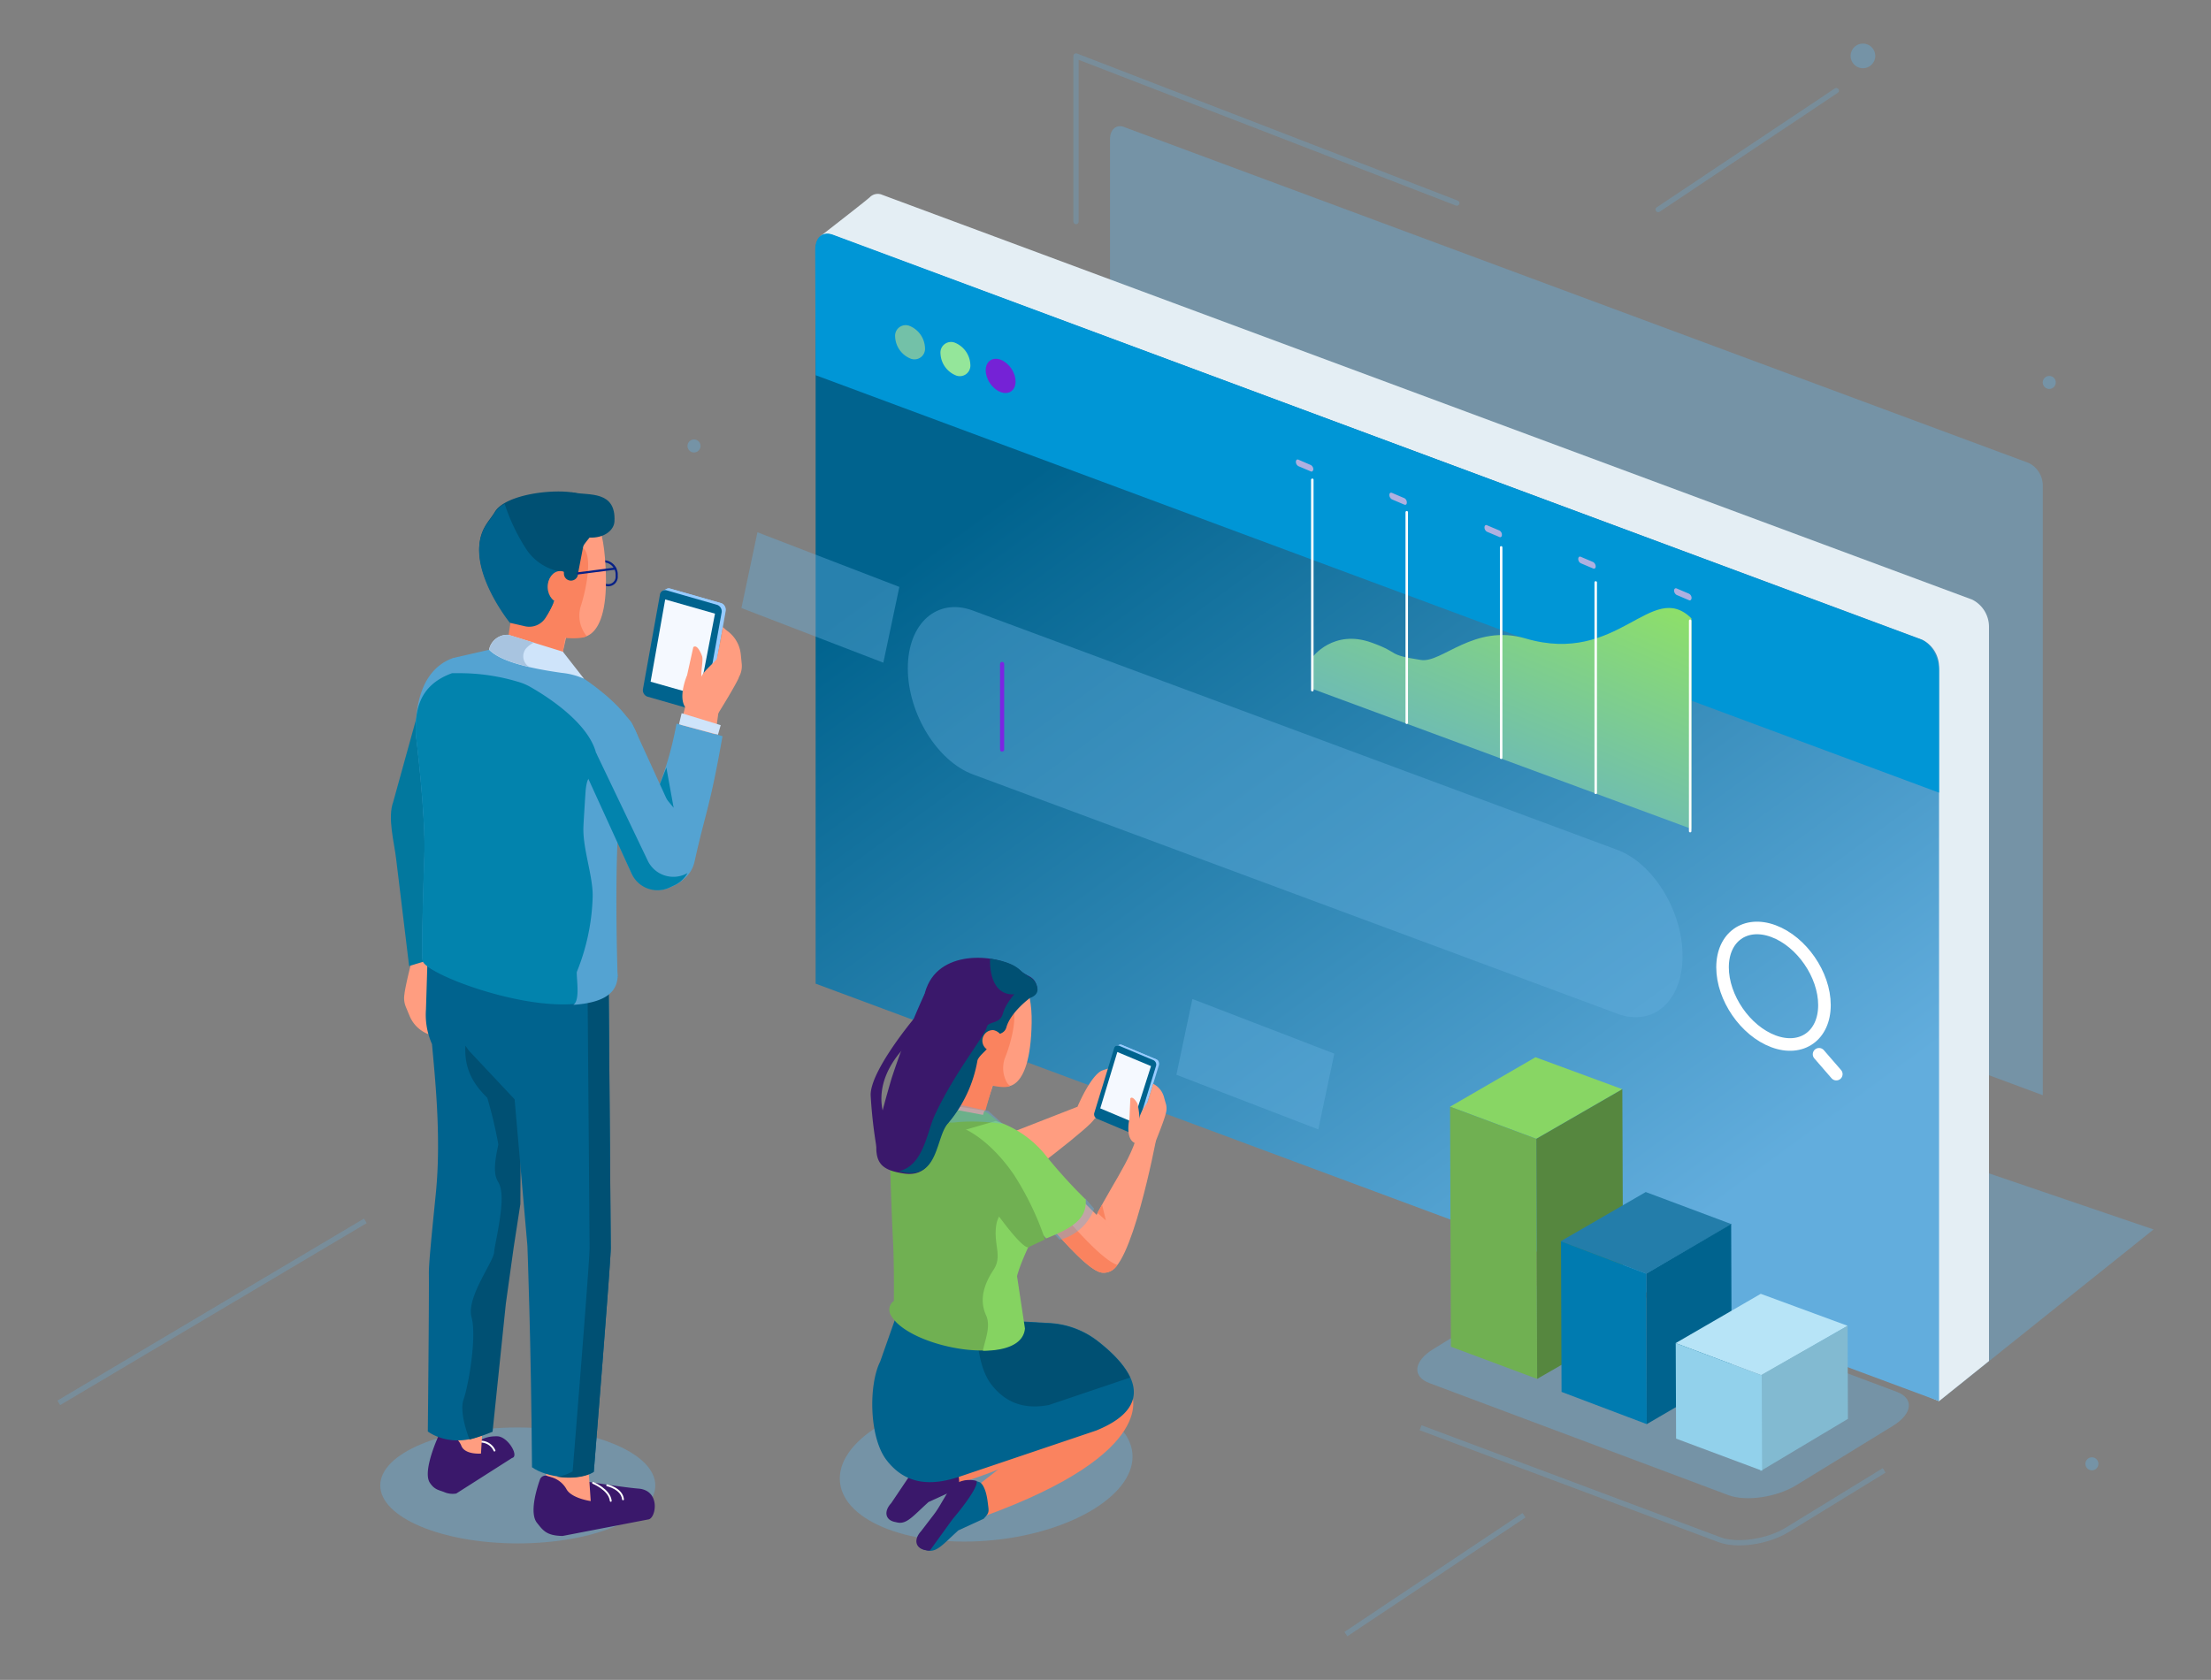 <?xml version="1.0" encoding="UTF-8"?> <svg xmlns="http://www.w3.org/2000/svg" xmlns:xlink="http://www.w3.org/1999/xlink" viewBox="0 0 418.3 317.89"><rect x="0" y="0" width="418.3" height="317.89" fill="#808080" stroke="none"/><defs><style>.cls-1{fill:#66b0e0;opacity:0.4;}.cls-2{fill:#e4eef4;}.cls-3{fill:url(#linear-gradient);}.cls-4{fill:#0096d6;}.cls-5{fill:#73c1a8;}.cls-6{fill:#94e69a;}.cls-7{fill:#7522d6;}.cls-22,.cls-24,.cls-25,.cls-34,.cls-35,.cls-8,.cls-9{fill:none;}.cls-24,.cls-25,.cls-8{stroke:#fff;}.cls-22,.cls-24,.cls-25,.cls-35,.cls-8,.cls-9{stroke-linecap:round;stroke-linejoin:round;}.cls-8{stroke-width:2.38px;}.cls-9{stroke:#7c24e3;stroke-width:0.78px;}.cls-10{fill:#ff9d80;}.cls-11{fill:#fa835f;}.cls-12{fill:#3a186b;}.cls-13{fill:#00638e;}.cls-14{fill:#005073;}.cls-15{fill:#70b052;}.cls-16{fill:#85d361;}.cls-17{fill:#97cbff;}.cls-18{fill:#f5f9ff;}.cls-19{fill:#54a3d2;}.cls-20{fill:#cfe4fa;}.cls-21{fill:#0283ad;}.cls-22{stroke:#082187;stroke-width:0.41px;}.cls-23{fill:#02789e;}.cls-24{stroke-width:0.35px;}.cls-25{stroke-width:0.35px;}.cls-26{fill:#a8c4e0;}.cls-27{fill:#88d664;}.cls-28{fill:#56873f;}.cls-29{fill:#237daa;}.cls-30{fill:#007bb0;}.cls-31{fill:#b7e4f7;}.cls-32{fill:#82bad1;}.cls-33{fill:#92d1eb;}.cls-34,.cls-35{stroke:#66b0e0;opacity:0.28;}.cls-34{stroke-miterlimit:10;}.cls-36{fill:url(#linear-gradient-2);}.cls-37{fill:#fff;}.cls-38{fill:#afb0e0;}</style><linearGradient id="linear-gradient" x1="223.86" y1="28.98" x2="326.37" y2="201.31" gradientTransform="matrix(1.06, -0.18, 0, 1, -29.89, 92.26)" gradientUnits="userSpaceOnUse"><stop offset="0" stop-color="#00638e"></stop><stop offset="1" stop-color="#62addd"></stop></linearGradient><linearGradient id="linear-gradient-2" x1="286.77" y1="139.58" x2="306.08" y2="106.13" gradientTransform="matrix(1.03, -0.14, 0, 1, -13.77, 44.42)" gradientUnits="userSpaceOnUse"><stop offset="0" stop-color="#6fbdb1"></stop><stop offset="1" stop-color="#8ee068"></stop></linearGradient></defs><title>Artboard 5</title><g id="image"><path class="cls-1" d="M386.48,207.25,210,141.69V26.35c0-1.82,1.18-2.87,2.63-2.33l171.22,63.6a4.78,4.78,0,0,1,2.63,4.29Z"></path><ellipse class="cls-1" cx="97.96" cy="281.09" rx="26.02" ry="10.97"></ellipse><polygon class="cls-1" points="366.85 265.14 407.44 232.65 199.93 161.93 196.31 159.69 366.85 265.14"></polygon><path class="cls-2" d="M376.3,257.55l-9.45,7.59-203.1-86.55-8.54-133.9s8.86-6.87,9.37-7.39a2.11,2.11,0,0,1,2.34-.43l206.21,76.6a5.76,5.76,0,0,1,3.17,5.16Z"></path><path class="cls-3" d="M366.85,265.14l-212.54-79V47.26c0-2.19,1.42-3.45,3.16-2.8l206.21,76.6a5.76,5.76,0,0,1,3.17,5.16Z"></path><path class="cls-4" d="M366.85,150,154.31,71l-.08-23.69c0-2.55,1.48-3.59,3.38-2.88L363.4,121c1.9.7,3.45,3.36,3.45,5.91Z"></path><path class="cls-5" d="M175,65.82a2,2,0,0,1-2.83,2,4.68,4.68,0,0,1-2.82-4.11,2,2,0,0,1,2.82-2A4.68,4.68,0,0,1,175,65.82Z"></path><path class="cls-6" d="M183.58,69a2,2,0,0,1-2.83,2,4.68,4.68,0,0,1-2.82-4.11,2,2,0,0,1,2.82-2A4.69,4.69,0,0,1,183.58,69Z"></path><ellipse class="cls-7" cx="189.32" cy="71.14" rx="2.45" ry="3.53" transform="translate(-7.68 116.92) rotate(-33.68)"></ellipse><path class="cls-1" d="M306,191.83,184.07,146.54c-6.78-2.52-12.32-11.56-12.32-20.08h0c0-8.52,5.54-13.44,12.32-10.92L306,160.83c6.78,2.52,12.33,11.55,12.33,20.08h0C318.32,189.43,312.77,194.35,306,191.83Z"></path><path class="cls-8" d="M345.17,190.19c0,5.77-4.32,8.84-9.64,6.86s-9.64-8.25-9.64-14,4.32-8.83,9.64-6.85S345.17,184.43,345.17,190.19Z"></path><line class="cls-8" x1="347.41" y1="203.26" x2="344.15" y2="199.5"></line><line class="cls-9" x1="189.59" y1="125.64" x2="189.59" y2="141.83"></line><polygon class="cls-1" points="249.41 213.72 222.56 203.38 225.59 189.04 252.44 199.38 249.41 213.72"></polygon><polygon class="cls-1" points="167.12 125.4 140.27 115.06 143.3 100.72 170.15 111.06 167.12 125.4"></polygon><path class="cls-10" d="M203.85,209.43l-17.93,7,7.13,6.79s13.93-10.42,14-11.56S203.85,209.43,203.85,209.43Z"></path><path class="cls-10" d="M203.85,209.43s2.4-5.77,4.59-6.83a25,25,0,0,1,6.48-1.39.26.26,0,0,1,.19.46l-2,1.48,2.72-.23.25,2a1.58,1.58,0,0,1-1.29,1.74l-4.26.83s.88,1.6-3.48,4.24C206,212.3,203.85,209.43,203.85,209.43Z"></path><ellipse class="cls-1" cx="185.5" cy="276.44" rx="27.66" ry="13.74" transform="matrix(1, -0.1, 0.1, 1, -26.57, 19.81)"></ellipse><path class="cls-11" d="M207.54,262.11s-.09,10.88-27.32,18.94l-1.65-2.54,23.05-22.95Z"></path><path class="cls-12" d="M180.53,282l-4.86,2.23c-2.9,2.61-4.12,4.26-5.9,3.87l-.51-.11c-1.78-.39-2.08-2-.65-3.55l5.56-8.26a5.15,5.15,0,0,1,5.65-1.2s1.07.48,1.48,3.83C181.53,280.72,181.67,280.75,180.53,282Z"></path><path class="cls-11" d="M214,263.5s6,11.17-28,23.49l-2.42-4.79L207,263.79Z"></path><path class="cls-13" d="M169.67,248.71l28.93,1.65a16.28,16.28,0,0,1,9,3.34c5.48,4.22,12.43,11.87-.21,17l-25.5,8.61c-5.47,1.91-10.48,1.83-14.2-3.06-3.27-4.3-3.37-14.21-1.17-18.6Z"></path><path class="cls-14" d="M207.59,253.77c2.36,1.82,5,4.29,6.22,6.91l-15.4,5.2c-4.17.77-7.94-.07-10.9-3.95-2.1-2.77-2.89-7.84-2.6-12.28l13.67.78A16.31,16.31,0,0,1,207.59,253.77Z"></path><path class="cls-13" d="M186.11,287.39l-4.79,2.2c-2.86,2.57-4.06,4.2-5.82,3.81l-.49-.11c-1.76-.39-2-2-.65-3.49l2.3-3A19.1,19.1,0,0,0,177.9,285l1.94-3.31a5.09,5.09,0,0,1,5.57-1.18s1.06.48,1.46,3.78C187.1,286.13,187.23,286.16,186.11,287.39Z"></path><path class="cls-15" d="M169.11,246.18s.08-7.15-.17-11.57c-.35-6.45-.65-18.11-.65-18.16,0-3.4-1.43-5.46,4.28-8.43l6.21-1.53,8,4.06s11.61,8.57,10.86,16.46c-.35,3.69-4.13,9.34-5.54,14.41l1.5,9.92c-.67,7.63-21.83,3.74-25.08-2.52A2,2,0,0,1,169.11,246.18Z"></path><path class="cls-16" d="M191.35,224.52c.35,4.43-2.49,4-2.91,7.59s1.21,5.64-.48,8.19-2.78,5.53-1.43,8.54c1,2.12-.19,4.71-.57,6.76,4.26,0,7.68-1.21,7.95-4.21l-1.5-9.92c1.41-5.07,5.19-10.72,5.54-14.41.26-2.68-.91-5.43-2.57-7.91l-.72-.47A5.66,5.66,0,0,0,191.35,224.52Z"></path><path class="cls-10" d="M205.84,233.27c3.6-8.14,8.37-13.63,9.55-19.52l3.33,1.9s-4.79,25.44-9.22,24.95C202.88,239.85,205.84,233.27,205.84,233.27Z"></path><path class="cls-12" d="M172.85,192.83s-8.2,9.81-8.13,14.4a90.33,90.33,0,0,0,1.51,12.12l1.29-7.64s-3.39-6.44,4.07-14S172.85,192.83,172.85,192.83Z"></path><polygon class="cls-10" points="177.35 209.36 182.93 198.13 189.99 199.09 185.97 210.97 177.35 209.36"></polygon><path class="cls-10" d="M190.35,221.48s14,19,18.17,19.35,3.16-6.72,3.16-6.72l-16-16Z"></path><path class="cls-11" d="M192.45,219.07l-2.1,2.41s14,19,18.17,19.35a3,3,0,0,0,2.88-1.46C207.08,238,195.73,223.41,192.45,219.07Z"></path><path class="cls-10" d="M179.86,184.23s-3.78,19.89,9.74,21.25c0,0,5.32,2.19,5.58-11.89S185.74,181.05,179.86,184.23Z"></path><path class="cls-11" d="M191.11,205.49a17.18,17.18,0,0,1-5-6.6l-5.9,3.23-2.57,6.68,8.77,1.4,1.36-4.76S190.19,206,191.11,205.49Z"></path><path class="cls-1" d="M205.33,226.79l1.67,1.92a9.38,9.38,0,0,1-6.52,5.9l-1.74-1.87Z"></path><path class="cls-16" d="M188.4,212.12a20,20,0,0,1,9.72,6.87,98.68,98.68,0,0,0,7.29,8c.2,3.42-2,5.19-7.48,7.36l-17.49-19.92Z"></path><path class="cls-1" d="M189.76,212.7,187,210.24l-12.8-2.8s1.18,5.76,6.91,4.9A36.8,36.8,0,0,1,189.76,212.7Z"></path><path class="cls-12" d="M184.85,199.77a25.17,25.17,0,0,1-5.75,13c-2.3,2.57-1.75,10.26-8.11,9.29s-6.59-3.4-2.31-18a154.64,154.64,0,0,1,6.25-16Z"></path><path class="cls-17" d="M214.59,214.36,208,211.51a.93.93,0,0,1-.45-1.13l3.71-12.11a.73.73,0,0,1,1-.54l6.53,2.74a.94.94,0,0,1,.45,1.14l-3.69,12c-.09.3-.23.37-.51.5Z"></path><path class="cls-17" d="M213.24,203.2s-5.82,7.64-5.68,7.18l3.65-12.48.53-.17a.64.64,0,0,1,.49,0l6.53,2.74a.79.79,0,0,1,.42.44Z"></path><path class="cls-13" d="M214,214.42l-6.51-2.74a.94.94,0,0,1-.44-1.14l3.71-12.1a.72.72,0,0,1,1-.54l6.5,2.74a.92.92,0,0,1,.43,1.13l-3.71,12.11A.71.71,0,0,1,214,214.42Z"></path><path class="cls-18" d="M214.56,212.43l-6.4-2.69,3.23-10.67,6.37,2.67-3.33,10.43C214.4,212.26,214.65,212.47,214.56,212.43Z"></path><path class="cls-10" d="M215.2,208.82a16.77,16.77,0,0,1,.37,2.57,23.84,23.84,0,0,0,1.3,3.84s-.93,2-2.46.9-.73-4.44-.73-4.44l.17-3.83S214.22,207.17,215.2,208.82Z"></path><path class="cls-10" d="M220.61,209c-.19-.65-.39-1.38-.39-1.38a4,4,0,0,0-2.06-2.54l-1.06,3.49c-1,1.45-1.71,2.71-1.52,3.6l-.62.69a.38.38,0,0,0-.07.36l1.17,3.76a.38.38,0,0,0,.67.11c.19-.29.43-.71.71-1.21l.8,1.09s1.76-4.24,2.27-6.08a.14.14,0,0,1,0-.06A3.17,3.17,0,0,0,220.61,209Z"></path><path class="cls-15" d="M194.8,235.9l2.91-1.37a55.21,55.21,0,0,0-5.89-12.24c-3.53-5.17-8.28-9.09-12.52-9.7l1.58,14.77,3.89-3.18S193.64,237.56,194.8,235.9Z"></path><path class="cls-11" d="M190.86,205.41a5.6,5.6,0,0,1-.75-5.17c1.13-2.72,2.59-8.22,1.26-10s-2.84,2.77-2.84,2.77l-.56,4.69-2.54,1.46.15,5.66Z"></path><path class="cls-12" d="M181.14,203.09l1,0c.84.24,2.36-1.68,2.7-2.5.58-1.43,2.44-2.11,3-4.3.23-.86,2-.4,2.46-2,.81-2.89,4.48-5.56,4.48-5.56s1.75-.53,1.4-2c-.51-2.18-1.82-1.81-3.17-3.07-3-2.84-14.12-4.46-17.45,2.64C171.76,194.39,181.14,203.09,181.14,203.09Z"></path><path class="cls-14" d="M187.31,181.39s-.46,6.56,4.09,6.77,3.73-3.06,3.73-3.06-.8-.51-1.52-1S192.29,182.19,187.31,181.39Z"></path><path class="cls-14" d="M196.24,186.87a2.66,2.66,0,0,0-1.11-1.77c-.76.58-4.52,3.57-5.42,6.78-.54,1.94-2.75,1.36-3,2.44-.52,1.9-6.15,8.66-9.91,16.81-1.43,3.09-2.09,9.49-6.78,10.5.4.11.8.19,1.21.26,6.36,1,5.82-6.72,8.11-9.3a24.91,24.91,0,0,0,5.6-12c.63-1.37,2.42-2.06,3-4.2.23-.87,2-.4,2.46-2,.81-2.88,4.48-5.56,4.48-5.56S196.59,188.37,196.24,186.87Z"></path><path class="cls-11" d="M189.75,197.57a2,2,0,1,1-1.83-2.64A2.29,2.29,0,0,1,189.75,197.57Z"></path><polygon class="cls-11" points="207.62 229.52 209.22 230.94 208.5 227.95 207.62 229.52"></polygon><path class="cls-12" d="M174.26,289.75l2.3-3a17.42,17.42,0,0,0,1.24-1.84l1.95-3.31a5.08,5.08,0,0,1,5-1.36c-.08.24.15-.23,0,0,.36.83-1.78,4-4.53,7.23l-4.17,5.77-.12.16a2.09,2.09,0,0,1-.55,0l-.5-.11C173.15,292.85,172.86,291.28,174.26,289.75Z"></path><path class="cls-17" d="M132.93,134.4l-9.74-2.9a1.32,1.32,0,0,1-.83-1.52l3.18-17.67a1,1,0,0,1,1.27-.93l9.65,2.76a1.33,1.33,0,0,1,.83,1.52l-3.16,17.59c-.08.44-.27.56-.65.79Z"></path><path class="cls-17" d="M129.14,118.92s-6.9,11.74-6.78,11.06l3-18.19.72-.33a.94.94,0,0,1,.7-.08l9.65,2.76a1.12,1.12,0,0,1,.66.55Z"></path><path class="cls-13" d="M132.09,134.58l-9.63-2.76a1.31,1.31,0,0,1-.8-1.52l3.18-17.68a1,1,0,0,1,1.25-.92l9.62,2.77a1.31,1.31,0,0,1,.8,1.52l-3.18,17.68A1,1,0,0,1,132.09,134.58Z"></path><path class="cls-18" d="M132.57,131.69,123.09,129l2.76-15.57,9.42,2.69-2.94,15.25C132.31,131.48,132.7,131.72,132.57,131.69Z"></path><path class="cls-10" d="M132.82,124.14c.26.69-.19,2.57-.12,3.68a33.18,33.18,0,0,0,.88,5.68s-1.8,2.55-3.67.65.08-6.37.08-6.37l1.17-5.3S131.84,121.59,132.82,124.14Z"></path><path class="cls-10" d="M140.33,125.65c-.09-1-.2-2-.2-2a6.26,6.26,0,0,0-2.46-4.21,7,7,0,0,1-.91-.8l-.51,2.86s-.36,1.82-.65,3.25c-1.7,1.78-3.11,2.83-3.07,4.11l-1,.81a.54.54,0,0,0-.19.49l.71,5.54a.53.53,0,0,0,.91.32c.33-.36.78-.89,1.29-1.51l.85,1.72s3.49-5.49,4.66-7.94l0-.09A4.29,4.29,0,0,0,140.33,125.65Z"></path><polygon class="cls-10" points="129.88 132.82 128.25 139.12 135.04 141.17 136.05 133.9 129.88 132.82"></polygon><path class="cls-19" d="M131.41,163c2.13-9.58,2.91-10.19,5.28-23.69L128,136.93c-2,10.54-4.52,13.85-7.7,23a5.79,5.79,0,0,0,2.55,6.92h0A5.79,5.79,0,0,0,131.41,163Z"></path><polygon class="cls-20" points="128.46 137.06 128.96 134.96 136.35 137.22 135.83 139.03 128.46 137.06"></polygon><polygon class="cls-21" points="124.49 149.28 127.45 152.86 126.07 145.25 124.49 149.28"></polygon><path class="cls-10" d="M76.79,190.56l.78,1.87a6.25,6.25,0,0,0,3.59,3.31,7.85,7.85,0,0,1,1.1.5l-.34-2.88s-.19-1.85-.34-3.3c1.11-2.21,2.15-3.62,1.73-4.83l.75-1.08a.53.53,0,0,0,0-.52l-2.3-5.09a.54.54,0,0,0-1,0c-.21.44-.48,1.08-.79,1.83l-1.32-1.4s-1.72,6.27-2.12,9a.51.51,0,0,1,0,.09A4.38,4.38,0,0,0,76.79,190.56Z"></path><path class="cls-22" d="M112.53,110.25l2.25.46a1.59,1.59,0,0,0,1.89-1.69v-.27a2.49,2.49,0,0,0-1.83-2.45l-2.25-.46a1.6,1.6,0,0,0-1.9,1.68v.28A2.49,2.49,0,0,0,112.53,110.25Z"></path><path class="cls-23" d="M80.39,130.07l-6,21.68c-1.1,3,.18,7.59.55,10.74L77.4,182.8l11.95-3.63S84,137.05,84,136.63,80.39,130.07,80.39,130.07Z"></path><path class="cls-12" d="M84.29,271.3a1.23,1.23,0,0,0-1.45.7c-.88,2-2.69,6.76-1.53,8.56.91,1.39,1.74,1.38,2.8,1.82a4,4,0,0,0,2.21.24l10.56-6.73c1.38-.29-.73-4-2.77-4.1-2.74-.07-3.76,1.19-3.76,1.19Z"></path><path class="cls-24" d="M91,272.8a2.85,2.85,0,0,1,2.55,1.69"></path><path class="cls-10" d="M91.42,267.71,91,275.06s-3.07.27-3.73-1.5a3.52,3.52,0,0,0-2.36-2.08l-1-.26-.9-6.9Z"></path><path class="cls-13" d="M84.32,179.22l-3.39.71L80.59,191a13.62,13.62,0,0,0,1.14,6.58h0c.55,6.21,1.79,17.57.73,28.21-.73,7.31-1.34,13.2-1.32,15.19.06,4.51-.2,29.9-.2,29.9s4.31,3.4,10.61.56l6.25-45-.29-41.12Z"></path><path class="cls-12" d="M103.64,279.32a1.12,1.12,0,0,0-1.46.58c-.69,1.94-2.05,6.44-.58,8.28,1.15,1.44,1.8,2.42,4.84,2.47l16.23-3.13c1.44-.18,2.37-5.5-1.89-5.83-3-.24-11-1.53-11-1.53Z"></path><path class="cls-10" d="M111.07,273.93l.69,10.12s-3.68-.51-4.61-2.29a4.74,4.74,0,0,0-2.79-2.21l-1-.33-1.62-7.1Z"></path><path class="cls-25" d="M112.2,280.61s3.11,1.25,3.35,3.4"></path><path class="cls-25" d="M114.87,281.07s2.78.6,3,2.65"></path><path class="cls-14" d="M98.45,227.84l.1-18.55-9.86-10.5-.64-.92c-.29,5,2.09,7.82,4.14,9.87a82.15,82.15,0,0,1,2.09,8.83c-.56,2.64-1.07,5.42-.08,7s.76,4.36.36,7.11-1,5.33-1.07,6.21c0,1.75-5.31,8.58-4.28,12.36s-.6,13-1.51,15.57,1.13,7.59,1.13,7.59a35.7,35.7,0,0,0,4.36-1.48L95.7,246.7,97.19,236Z"></path><path class="cls-13" d="M95.14,182.62l4.64,53.13s.7,18.06.87,41.9c2.81,2,8.73,2.66,11.69.83,0,0,3.33-41.13,3.21-42.45L115.12,182Z"></path><path class="cls-14" d="M115.55,236,115.12,182l-4,.13.43,53.85c.12,1.32-3.21,42.45-3.21,42.45a7.6,7.6,0,0,1-3,1c2.54.4,5.27.18,7-.89C112.34,278.48,115.67,237.35,115.55,236Z"></path><polygon class="cls-10" points="94.96 126.7 100.29 112.53 108.88 112.82 105.52 127.58 94.96 126.7"></polygon><path class="cls-10" d="M96.7,100.89s-3.91,19.67,12.5,19.65c0,0,6.65,2,5.25-15S103.37,96.35,96.7,100.89Z"></path><path class="cls-11" d="M111,120.37a20.59,20.59,0,0,1-6.81-7.31l-7.45,3.75-1.37,8.73,10.56,1.07,1-5.89S110,121,111,120.37Z"></path><path class="cls-14" d="M96.49,117.67l2.87.66a3.62,3.62,0,0,0,3.92-1.67,17.23,17.23,0,0,0,1.43-2.69,19.92,19.92,0,0,0,1.25-4.29c.18-1.07,2.38-.73,2.71-2.66.62-3.56,4.71-7.22,4.71-7.22s2-.85,1.43-2.6c-.88-2.55-2.3-2.08-4.18-3.3-2.83-1.83-14.68-.86-17,2.94-.59,1-1.38,1.85-2,3C87.83,107,96.49,117.67,96.49,117.67Z"></path><path class="cls-13" d="M105.55,108.07h0a9.75,9.75,0,0,1-6.07-4.28,36.58,36.58,0,0,1-4-8.43A5.1,5.1,0,0,0,93.62,97c-.58,1-1.37,1.85-2,3-3.82,7.17,4.84,17.85,4.84,17.85l2.87.66a3.64,3.64,0,0,0,3.92-1.67,17.7,17.7,0,0,0,1.43-2.69,19.43,19.43,0,0,0,1.24-4.29c.16-.94,1.89-.79,2.52-2.07A4.55,4.55,0,0,1,105.55,108.07Z"></path><path class="cls-11" d="M108.41,111c.06,1.68-1,3.07-2.29,3.12s-2.45-1.27-2.51-2.94,1-3.07,2.29-3.12S108.35,109.35,108.41,111Z"></path><path class="cls-19" d="M120.71,144.06c3.31-8.88-14.82-18.47-14.82-18.47l-10.2-3.36-10,2.29c-6.57,2.38-7.18,10.43-7,14.54,0,.07,1.9,15.35,1.6,23-.11,2.7-.61,18.6-.31,19.77.87,3.44,34.42,12.74,36.88,2.93,0,0-2.45-21.42.47-30.12C118.81,150.18,119.84,146.39,120.71,144.06Z"></path><path class="cls-14" d="M116.25,98.66c-.08,1.64-1.81,3-4.15,3.07s-4.27-1.22-4.31-2.85-1.58-6.12.71-5.67C111.4,93.78,116.56,92.79,116.25,98.66Z"></path><rect class="cls-19" x="113.7" y="133.16" width="11.87" height="36.22" rx="5.36" transform="translate(-52.02 63.36) rotate(-24.54)"></rect><path class="cls-20" d="M96.23,120.14l10.26,3.18,4,5.12a13.54,13.54,0,0,0-4.2-1.11c-6.51-.92-11.67-2.22-13.77-4.39A3.51,3.51,0,0,1,96.23,120.14Z"></path><path class="cls-26" d="M99.61,122.61a4.51,4.51,0,0,1,1.39-1l-4.77-1.48a3.51,3.51,0,0,0-3.67,2.8c1.37,1.42,4.06,2.47,7.58,3.28h0A2.35,2.35,0,0,1,99.61,122.61Z"></path><path class="cls-11" d="M111,120.37a6.08,6.08,0,0,1-1.16-5.55c1-3,2.25-9.09.7-10.91s-2.9,3.2-2.9,3.2l-.29,5.11L104.71,114l.54,6.13Z"></path><path class="cls-14" d="M108.06,109.87h0a1.33,1.33,0,0,1-1.37-1.3l-.11-4.23a1.35,1.35,0,0,1,1.3-1.38h0c.74,0,2.68-1.55,2.7-.81l-1.22,6.35A1.34,1.34,0,0,1,108.06,109.87Z"></path><path class="cls-21" d="M112.58,146.75c2.81-7.55-8.76-14.79-12.28-16.78a10,10,0,0,0-1.89-.83h0a38.22,38.22,0,0,0-11.67-1.75H85.52c-6.58,2.38-7,7.55-6.85,11.66,0,.07,1.9,15.35,1.6,23-.11,2.7-.61,18.6-.31,19.77.87,3.44,34.07,14.88,36.88,2.93,0,0-6.3-19.77-3.38-28.48C115,151.82,111.71,149.08,112.58,146.75Z"></path><path class="cls-19" d="M112.93,146.1c-.76,2-1.67-.49-2.11,3.29-.06.55-.42,6.36-.44,7-.19,4.22,1.92,9.59,1.74,13.55a40.72,40.72,0,0,1-3,14c-.06,1.37.67,5.37-.65,6.21,5.61-.4,8.23-2.12,8.38-5.36,0,0-.8-23,.57-32.88Z"></path><path class="cls-21" d="M129.62,165.44a5.38,5.38,0,0,1-7.11-2.65l-9.78-20.43L111,146.7l8.5,18.63a5.38,5.38,0,0,0,7.11,2.65l1-.47a5.39,5.39,0,0,0,2.46-2.3Z"></path><line class="cls-22" x1="116.41" y1="107.59" x2="109.36" y2="108.5"></line><path class="cls-1" d="M327,282.93l-56.56-21.2c-3.34-1.25-3-4.14.7-6.43l18.31-11.25c3.72-2.28,9.5-3.13,12.84-1.88l56.55,21.2c3.34,1.25,3,4.14-.69,6.43l-18.32,11.25C336.13,283.33,330.35,284.18,327,282.93Z"></path><polygon class="cls-27" points="290.66 215.5 274.34 209.42 290.5 200.06 306.93 206.11 290.66 215.5"></polygon><polygon class="cls-15" points="274.34 209.42 274.4 226.37 274.5 254.84 290.82 260.93 290.66 215.5 274.34 209.42"></polygon><polygon class="cls-28" points="290.66 215.5 290.82 260.93 307.1 251.53 306.93 206.11 290.66 215.5"></polygon><polygon class="cls-29" points="311.45 241.02 295.24 234.9 311.36 225.57 327.62 231.66 311.45 241.02"></polygon><polygon class="cls-30" points="311.55 269.49 295.43 263.39 295.33 234.91 311.45 241.02 311.55 269.49"></polygon><polygon class="cls-13" points="311.55 269.49 327.62 260.12 327.52 231.64 311.45 241.02 311.55 269.49"></polygon><polygon class="cls-31" points="333.27 260.25 317.01 254.16 333.12 244.83 349.55 250.88 333.27 260.25"></polygon><polygon class="cls-32" points="333.06 278.38 349.61 268.49 349.55 250.88 332.99 260.31 333.06 278.38"></polygon><polygon class="cls-33" points="333.37 278.31 333.3 260.25 317.03 254.16 317.1 272.23 333.37 278.31"></polygon><path class="cls-34" d="M356.47,278.24l-18.32,11.24c-3.72,2.29-9.5,3.13-12.83,1.88l-56.56-21.19"></path><polyline class="cls-35" points="203.57 41.92 203.57 10.59 275.62 38.43"></polyline><line class="cls-34" x1="254.63" y1="309.22" x2="288.33" y2="286.73"></line><line class="cls-35" x1="313.71" y1="39.65" x2="347.41" y2="17.15"></line><line class="cls-34" x1="11.12" y1="265.46" x2="69.12" y2="231.02"></line><path class="cls-36" d="M248.28,124.39s3.95-5.43,11.24-2.78c5.57,2,2.64,2.25,9.33,3.28,3.94.61,10.06-6.94,19.78-4.07C306.24,126,312.38,109.59,320,117v39.85l-71.75-26.51Z"></path><path class="cls-37" d="M248.28,130.84a.24.24,0,0,1-.24-.24V90.8a.24.24,0,0,1,.24-.24.23.23,0,0,1,.23.24v39.8A.23.23,0,0,1,248.28,130.84Z"></path><path class="cls-37" d="M266.15,137a.23.23,0,0,1-.24-.23V96.94a.24.24,0,0,1,.24-.24.23.23,0,0,1,.23.24v39.81A.23.23,0,0,1,266.15,137Z"></path><path class="cls-37" d="M284,143.63a.23.23,0,0,1-.23-.24V103.58a.23.23,0,0,1,.23-.23.23.23,0,0,1,.24.23v39.81A.24.24,0,0,1,284,143.63Z"></path><path class="cls-37" d="M301.89,150.26a.23.23,0,0,1-.23-.23V110.22a.23.23,0,0,1,.23-.24.24.24,0,0,1,.24.24V150A.23.23,0,0,1,301.89,150.26Z"></path><path class="cls-37" d="M319.76,157.51a.23.23,0,0,1-.23-.23V117.47a.23.23,0,0,1,.23-.24.24.24,0,0,1,.24.24v39.81A.23.23,0,0,1,319.76,157.51Z"></path><path class="cls-38" d="M319.55,113.58l-2.35-1a1,1,0,0,1-.48-.82h0c0-.33.22-.52.48-.41l2.35,1a.92.92,0,0,1,.48.81h0C320,113.5,319.82,113.69,319.55,113.58Z"></path><path class="cls-38" d="M301.42,107.58l-2.36-1a.92.92,0,0,1-.47-.81h0c0-.34.21-.52.47-.41l2.36,1a1,1,0,0,1,.47.82h0C301.89,107.51,301.68,107.69,301.42,107.58Z"></path><path class="cls-38" d="M283.68,101.62l-2.36-1a.94.94,0,0,1-.47-.82h0c0-.34.21-.52.47-.41l2.36,1a.93.93,0,0,1,.47.81h0C284.15,101.55,283.94,101.74,283.68,101.62Z"></path><path class="cls-38" d="M265.68,95.49l-2.35-1a1,1,0,0,1-.48-.82h0c0-.34.22-.52.48-.41l2.35,1a.91.91,0,0,1,.48.81h0C266.16,95.42,266,95.6,265.68,95.49Z"></path><path class="cls-38" d="M248,89.21l-2.36-1a.94.94,0,0,1-.47-.82h0c0-.33.21-.52.47-.41L248,88a.94.94,0,0,1,.47.82h0C248.43,89.13,248.22,89.32,248,89.21Z"></path><path class="cls-1" d="M388.93,72.37a1.23,1.23,0,1,1-1.22-1.23A1.22,1.22,0,0,1,388.93,72.37Z"></path><path class="cls-1" d="M397,277a1.23,1.23,0,1,1-1.23-1.23A1.23,1.23,0,0,1,397,277Z"></path><path class="cls-1" d="M132.53,84.39a1.23,1.23,0,1,1-1.23-1.23A1.23,1.23,0,0,1,132.53,84.39Z"></path><path class="cls-1" d="M354.78,10.59a2.33,2.33,0,1,1-2.33-2.34A2.33,2.33,0,0,1,354.78,10.59Z"></path></g></svg> 